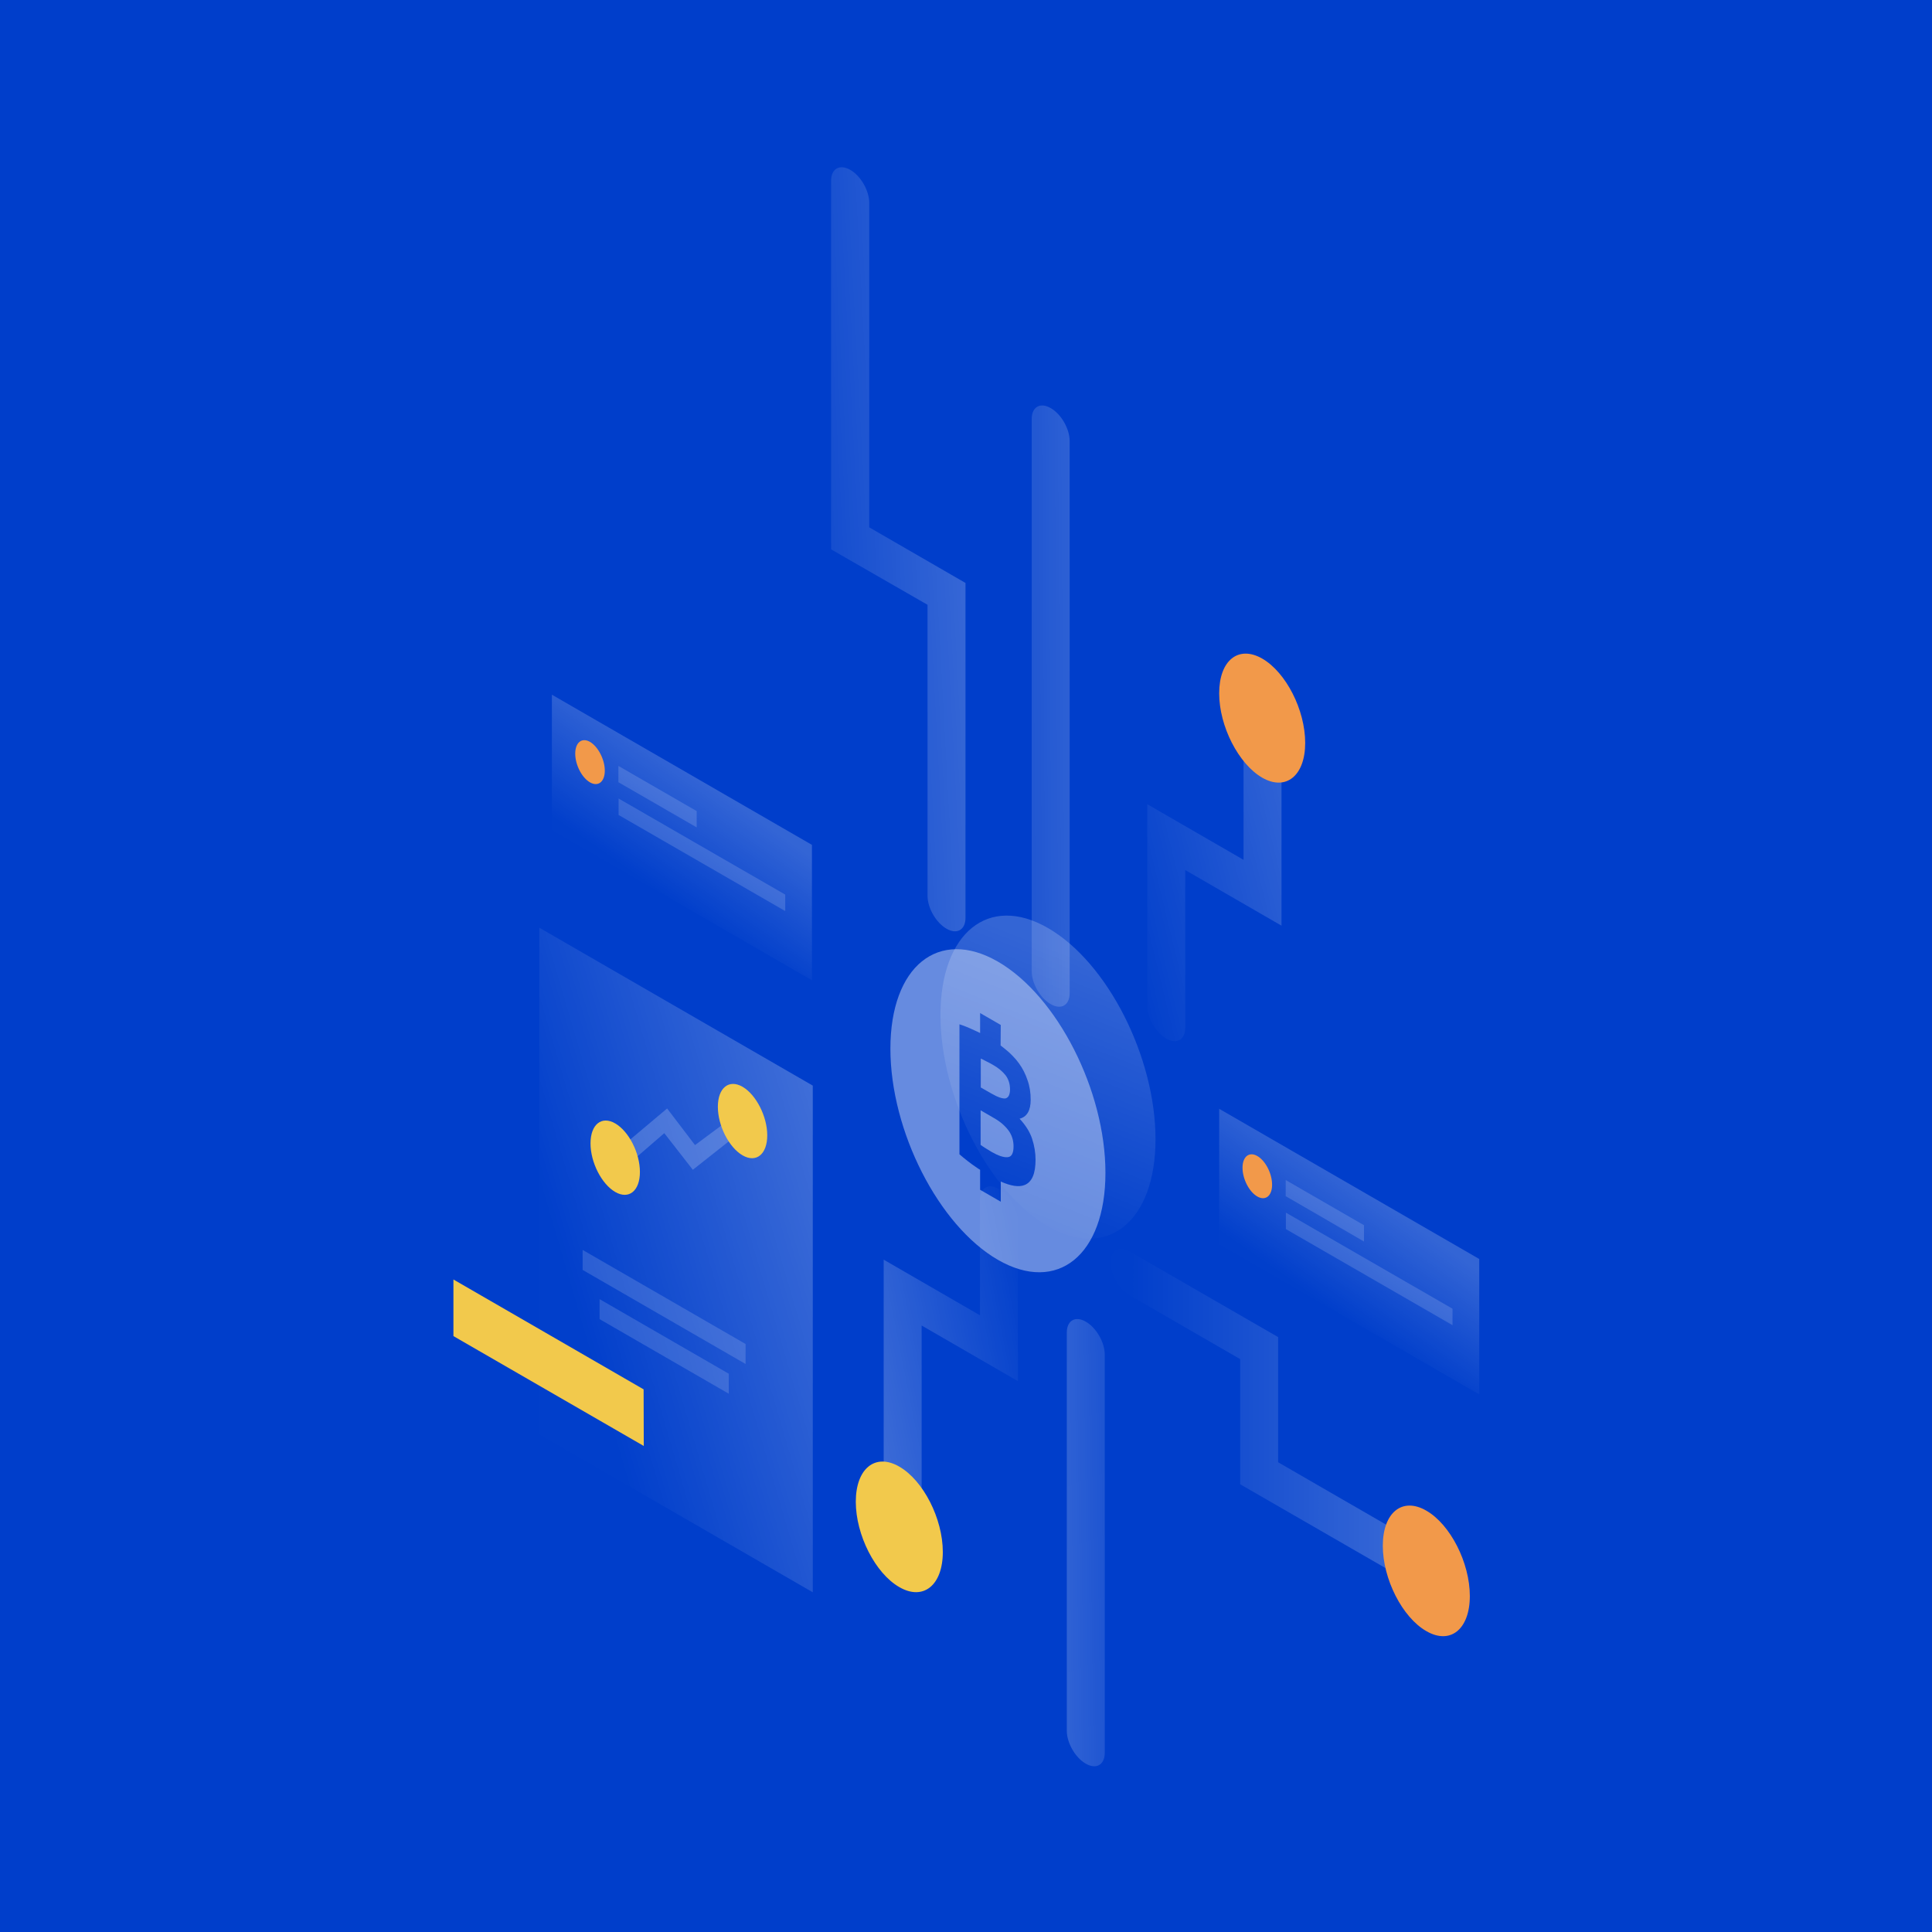 <svg width="1150" height="1150" viewBox="0 0 1150 1150" fill="none" xmlns="http://www.w3.org/2000/svg">
<rect width="1150" height="1150" fill="white"/>
<rect width="1150" height="1150" fill="#003ECB"/>
<path opacity="0.3" d="M506.1 101.1C512.4 104.7 517.4 113.5 517.4 120.7V313.9L574.7 347V546.3C574.7 553.5 569.6 556.4 563.4 552.8C557.1 549.2 552.1 540.4 552.1 533.2V360L494.7 327V107.6C494.7 100.4 499.8 97.5 506.1 101.1Z" fill="url(#paint0_linear)"/>
<path opacity="0.3" d="M537.3 940.3C543.6 943.9 548.6 941 548.6 933.8V789L605.9 822.1V727.3C605.9 720.1 600.8 711.3 594.6 707.7C588.3 704.1 583.3 707 583.3 714.2V782.9L526 749.8V920.7C526 927.9 531.1 936.7 537.3 940.3Z" fill="url(#paint1_linear)"/>
<path opacity="0.3" d="M625.4 242.9C631.7 246.5 636.7 255.3 636.7 262.5V591.2C636.7 598.4 631.6 601.3 625.4 597.7C619.1 594.1 614.1 585.3 614.1 578.1V249.4C614.1 242.2 619.2 239.3 625.4 242.9Z" fill="url(#paint2_linear)"/>
<path fill-rule="evenodd" clip-rule="evenodd" d="M561.2 923.8C561.2 943.6 549.6 953 535.3 944.7C521 936.5 509.4 913.7 509.4 893.9C509.4 874.1 521 864.7 535.3 873C549.6 881.2 561.2 904 561.2 923.8Z" fill="#F2C94C"/>
<path opacity="0.3" d="M751.5 407.7C745.2 404.1 740.2 407 740.2 414.2V511.8L682.9 478.7V598.6C682.9 605.8 688 614.6 694.2 618.2C700.5 621.8 705.5 618.9 705.5 611.7V517.9L762.8 551V427.3C762.8 420.1 757.7 411.3 751.5 407.7Z" fill="url(#paint3_linear)"/>
<path fill-rule="evenodd" clip-rule="evenodd" d="M776.9 442.2C776.9 461.8 765.4 471 751.3 462.9C737.2 454.7 725.7 432.3 725.7 412.7C725.7 393.1 737.1 383.9 751.3 392C765.5 400.2 776.9 422.6 776.9 442.2Z" fill="#F2994A"/>
<path opacity="0.3" d="M861.1 941.4C861.1 934.2 856 925.4 849.8 921.8L760.8 870.4V795.9L672.4 744.9C666.1 741.3 661.1 744.2 661.1 751.4C661.1 758.6 666.2 767.4 672.4 771L738.2 809V883.5L849.9 947.9C856.1 951.5 861.1 948.6 861.1 941.4Z" fill="url(#paint4_linear)"/>
<path opacity="0.3" d="M646.3 1049.8C640 1046.2 635 1037.4 635 1030.2V793.2C635 786 640.1 783.1 646.3 786.7C652.6 790.3 657.6 799.1 657.6 806.3V1043.3C657.6 1050.5 652.5 1053.4 646.3 1049.8Z" fill="url(#paint5_linear)"/>
<path fill-rule="evenodd" clip-rule="evenodd" d="M874.9 950C874.9 969.8 863.3 979.2 849 970.9C834.7 962.7 823.1 939.9 823.1 920.1C823.1 900.3 834.7 890.9 849 899.2C863.3 907.4 874.9 930.2 874.9 950Z" fill="#F2994A"/>
<path opacity="0.3" d="M321 552.2L483.8 646.2V947.8L321 853.8V552.2Z" fill="url(#paint6_linear)"/>
<path opacity="0.15" d="M346.8 744L443.8 800V811.9L346.8 755.9V744Z" fill="white"/>
<path opacity="0.15" d="M356.9 773.3L433.8 817.7V829.6L356.9 785.2V773.3Z" fill="white"/>
<path fill-rule="evenodd" clip-rule="evenodd" d="M383.1 827L269.9 761.6V795.3L383.2 860.7L383.1 827Z" fill="#F2C94C"/>
<path opacity="0.2" d="M437.7 676.3L412.4 696.3L395.4 674.5L373.2 693.7L364.4 687.3L397.1 659.8L413.7 681.6L432 668L437.7 676.3Z" fill="white"/>
<path fill-rule="evenodd" clip-rule="evenodd" d="M456.7 675.8C456.7 687.1 450.1 692.4 442 687.7C433.9 683 427.3 670.1 427.3 658.8C427.3 647.5 433.9 642.2 442 646.9C450.1 651.6 456.7 664.6 456.7 675.8Z" fill="#F2C94C"/>
<path fill-rule="evenodd" clip-rule="evenodd" d="M380.9 697.6C380.9 708.9 374.3 714.2 366.2 709.5C358.1 704.8 351.5 691.9 351.5 680.6C351.5 669.3 358.1 664 366.2 668.7C374.3 673.4 380.9 686.3 380.9 697.6Z" fill="#F2C94C"/>
<path opacity="0.2" d="M880.5 749.4L725.7 660V740.6L880.5 830V749.4Z" fill="url(#paint7_linear)"/>
<path opacity="0.15" d="M765.3 702.4L811.9 729.3V739L765.3 712V702.4V702.4Z" fill="white"/>
<path opacity="0.15" d="M765.4 721.8L864.6 779V788.8L765.4 731.6V721.8Z" fill="white"/>
<path fill-rule="evenodd" clip-rule="evenodd" d="M757.2 705.2C757.2 711.8 753.3 715 748.4 712.2C743.5 709.4 739.6 701.7 739.6 695.1C739.6 688.5 743.5 685.3 748.4 688.1C753.3 690.9 757.2 698.6 757.2 705.2Z" fill="#F2994A"/>
<path opacity="0.2" d="M483.3 502.9L328.5 413.5V494.1L483.3 583.5V502.9Z" fill="url(#paint8_linear)"/>
<path opacity="0.15" d="M368.1 455.9L414.7 482.8V492.5L368.1 465.6V455.9Z" fill="white"/>
<path opacity="0.15" d="M368.2 475.3L467.4 532.5V542.3L368.2 485.1V475.3Z" fill="white"/>
<path fill-rule="evenodd" clip-rule="evenodd" d="M360 458.7C360 465.3 356.1 468.5 351.2 465.7C346.3 462.9 342.4 455.2 342.4 448.6C342.4 442 346.3 438.8 351.2 441.6C356 444.4 360 452.1 360 458.7Z" fill="#F2994A"/>
<path opacity="0.2" d="M687.8 678.1C687.8 727.1 659.1 750.3 623.8 729.9C588.4 709.5 559.8 653.2 559.8 604.2C559.8 555.2 588.5 532 623.8 552.4C659.2 572.8 687.8 629.1 687.8 678.1Z" fill="url(#paint9_linear)"/>
<path opacity="0.4" d="M598.6 653.8C600.3 653.3 601.2 651.5 601.2 648.4C601.2 645.2 600.3 642.4 598.6 640.1C596.8 637.8 594.2 635.6 590.8 633.7C589.7 633.1 588.5 632.4 587.2 631.8C585.9 631.1 584.8 630.5 583.8 630.1V647.3L590.1 650.9C594.1 653.2 596.9 654.1 598.6 653.8Z" fill="white"/>
<path opacity="0.4" d="M591.8 665.6L583.7 660.9V681.5C584.7 682.2 585.7 682.9 586.7 683.5C587.8 684.2 589 684.9 590.3 685.7C594.2 687.9 597.3 689 599.7 688.8C602.1 688.7 603.3 686.5 603.3 682.4C603.3 678.8 602.3 675.6 600.3 672.9C598.3 670.2 595.5 667.7 591.8 665.6Z" fill="white"/>
<path opacity="0.4" fill-rule="evenodd" clip-rule="evenodd" d="M530 624.2C530 575.2 558.6 552 594 572.4C629.3 592.8 658 649.1 658 698.1C658 747.1 629.4 770.3 594 749.9C558.7 729.5 530 673.2 530 624.2ZM595.7 703.3C601.7 706 606.4 706.7 609.8 705.4C614.2 703.7 616.4 698.7 616.4 690.3C616.4 686.2 615.7 682 614.4 678C613.1 673.9 610.6 669.9 606.9 665.9C611.3 664.8 613.5 661 613.5 654.6C613.5 650.4 612.9 646.5 611.6 642.9C610.4 639.3 608.7 635.9 606.5 632.9C604.3 629.9 601.6 627.1 598.5 624.6C597.926 624.09 597.311 623.62 596.681 623.139C596.324 622.866 595.962 622.59 595.6 622.3L595.7 610.1L583.4 603V614.9C582.2 614.3 581 613.7 579.8 613.2C576.6 611.7 573.7 610.5 571.1 609.7V687.1C574.5 690 577.7 692.5 580.8 694.6C581.061 694.774 581.313 694.948 581.562 695.119C582.172 695.539 582.761 695.945 583.4 696.3V708.2L595.7 715.3V703.3Z" fill="white"/>
<defs>
<linearGradient id="paint0_linear" x1="594.666" y1="-286.671" x2="415.851" y2="-277.085" gradientUnits="userSpaceOnUse">
<stop stop-color="white"/>
<stop offset="1" stop-color="white" stop-opacity="0.01"/>
</linearGradient>
<linearGradient id="paint1_linear" x1="531.44" y1="1059.26" x2="665.627" y2="1032.54" gradientUnits="userSpaceOnUse">
<stop stop-color="white"/>
<stop offset="1" stop-color="white" stop-opacity="0.01"/>
</linearGradient>
<linearGradient id="paint2_linear" x1="688.778" y1="-829.922" x2="544.755" y2="-828.927" gradientUnits="userSpaceOnUse">
<stop stop-color="white"/>
<stop offset="1" stop-color="white" stop-opacity="0.01"/>
</linearGradient>
<linearGradient id="paint3_linear" x1="768.221" y1="178.909" x2="586.381" y2="222.994" gradientUnits="userSpaceOnUse">
<stop stop-color="white"/>
<stop offset="1" stop-color="white" stop-opacity="0.01"/>
</linearGradient>
<linearGradient id="paint4_linear" x1="898.415" y1="729.968" x2="672.404" y2="729.944" gradientUnits="userSpaceOnUse">
<stop stop-color="white"/>
<stop offset="1" stop-color="white" stop-opacity="0.01"/>
</linearGradient>
<linearGradient id="paint5_linear" x1="602.508" y1="1612.43" x2="707.499" y2="1611.12" gradientUnits="userSpaceOnUse">
<stop stop-color="white"/>
<stop offset="1" stop-color="white" stop-opacity="0.01"/>
</linearGradient>
<linearGradient id="paint6_linear" x1="449.711" y1="403.171" x2="248.993" y2="462.063" gradientUnits="userSpaceOnUse">
<stop stop-color="white"/>
<stop offset="1" stop-color="white" stop-opacity="0.01"/>
</linearGradient>
<linearGradient id="paint7_linear" x1="793.016" y1="695.58" x2="753.253" y2="752.701" gradientUnits="userSpaceOnUse">
<stop stop-color="white"/>
<stop offset="1" stop-color="white" stop-opacity="0.01"/>
</linearGradient>
<linearGradient id="paint8_linear" x1="395.816" y1="449.08" x2="356.053" y2="506.201" gradientUnits="userSpaceOnUse">
<stop stop-color="white"/>
<stop offset="1" stop-color="white" stop-opacity="0.01"/>
</linearGradient>
<linearGradient id="paint9_linear" x1="581.802" y1="546.19" x2="521.407" y2="698.554" gradientUnits="userSpaceOnUse">
<stop stop-color="white"/>
<stop offset="1" stop-color="white" stop-opacity="0.01"/>
</linearGradient>
</defs>
</svg>
